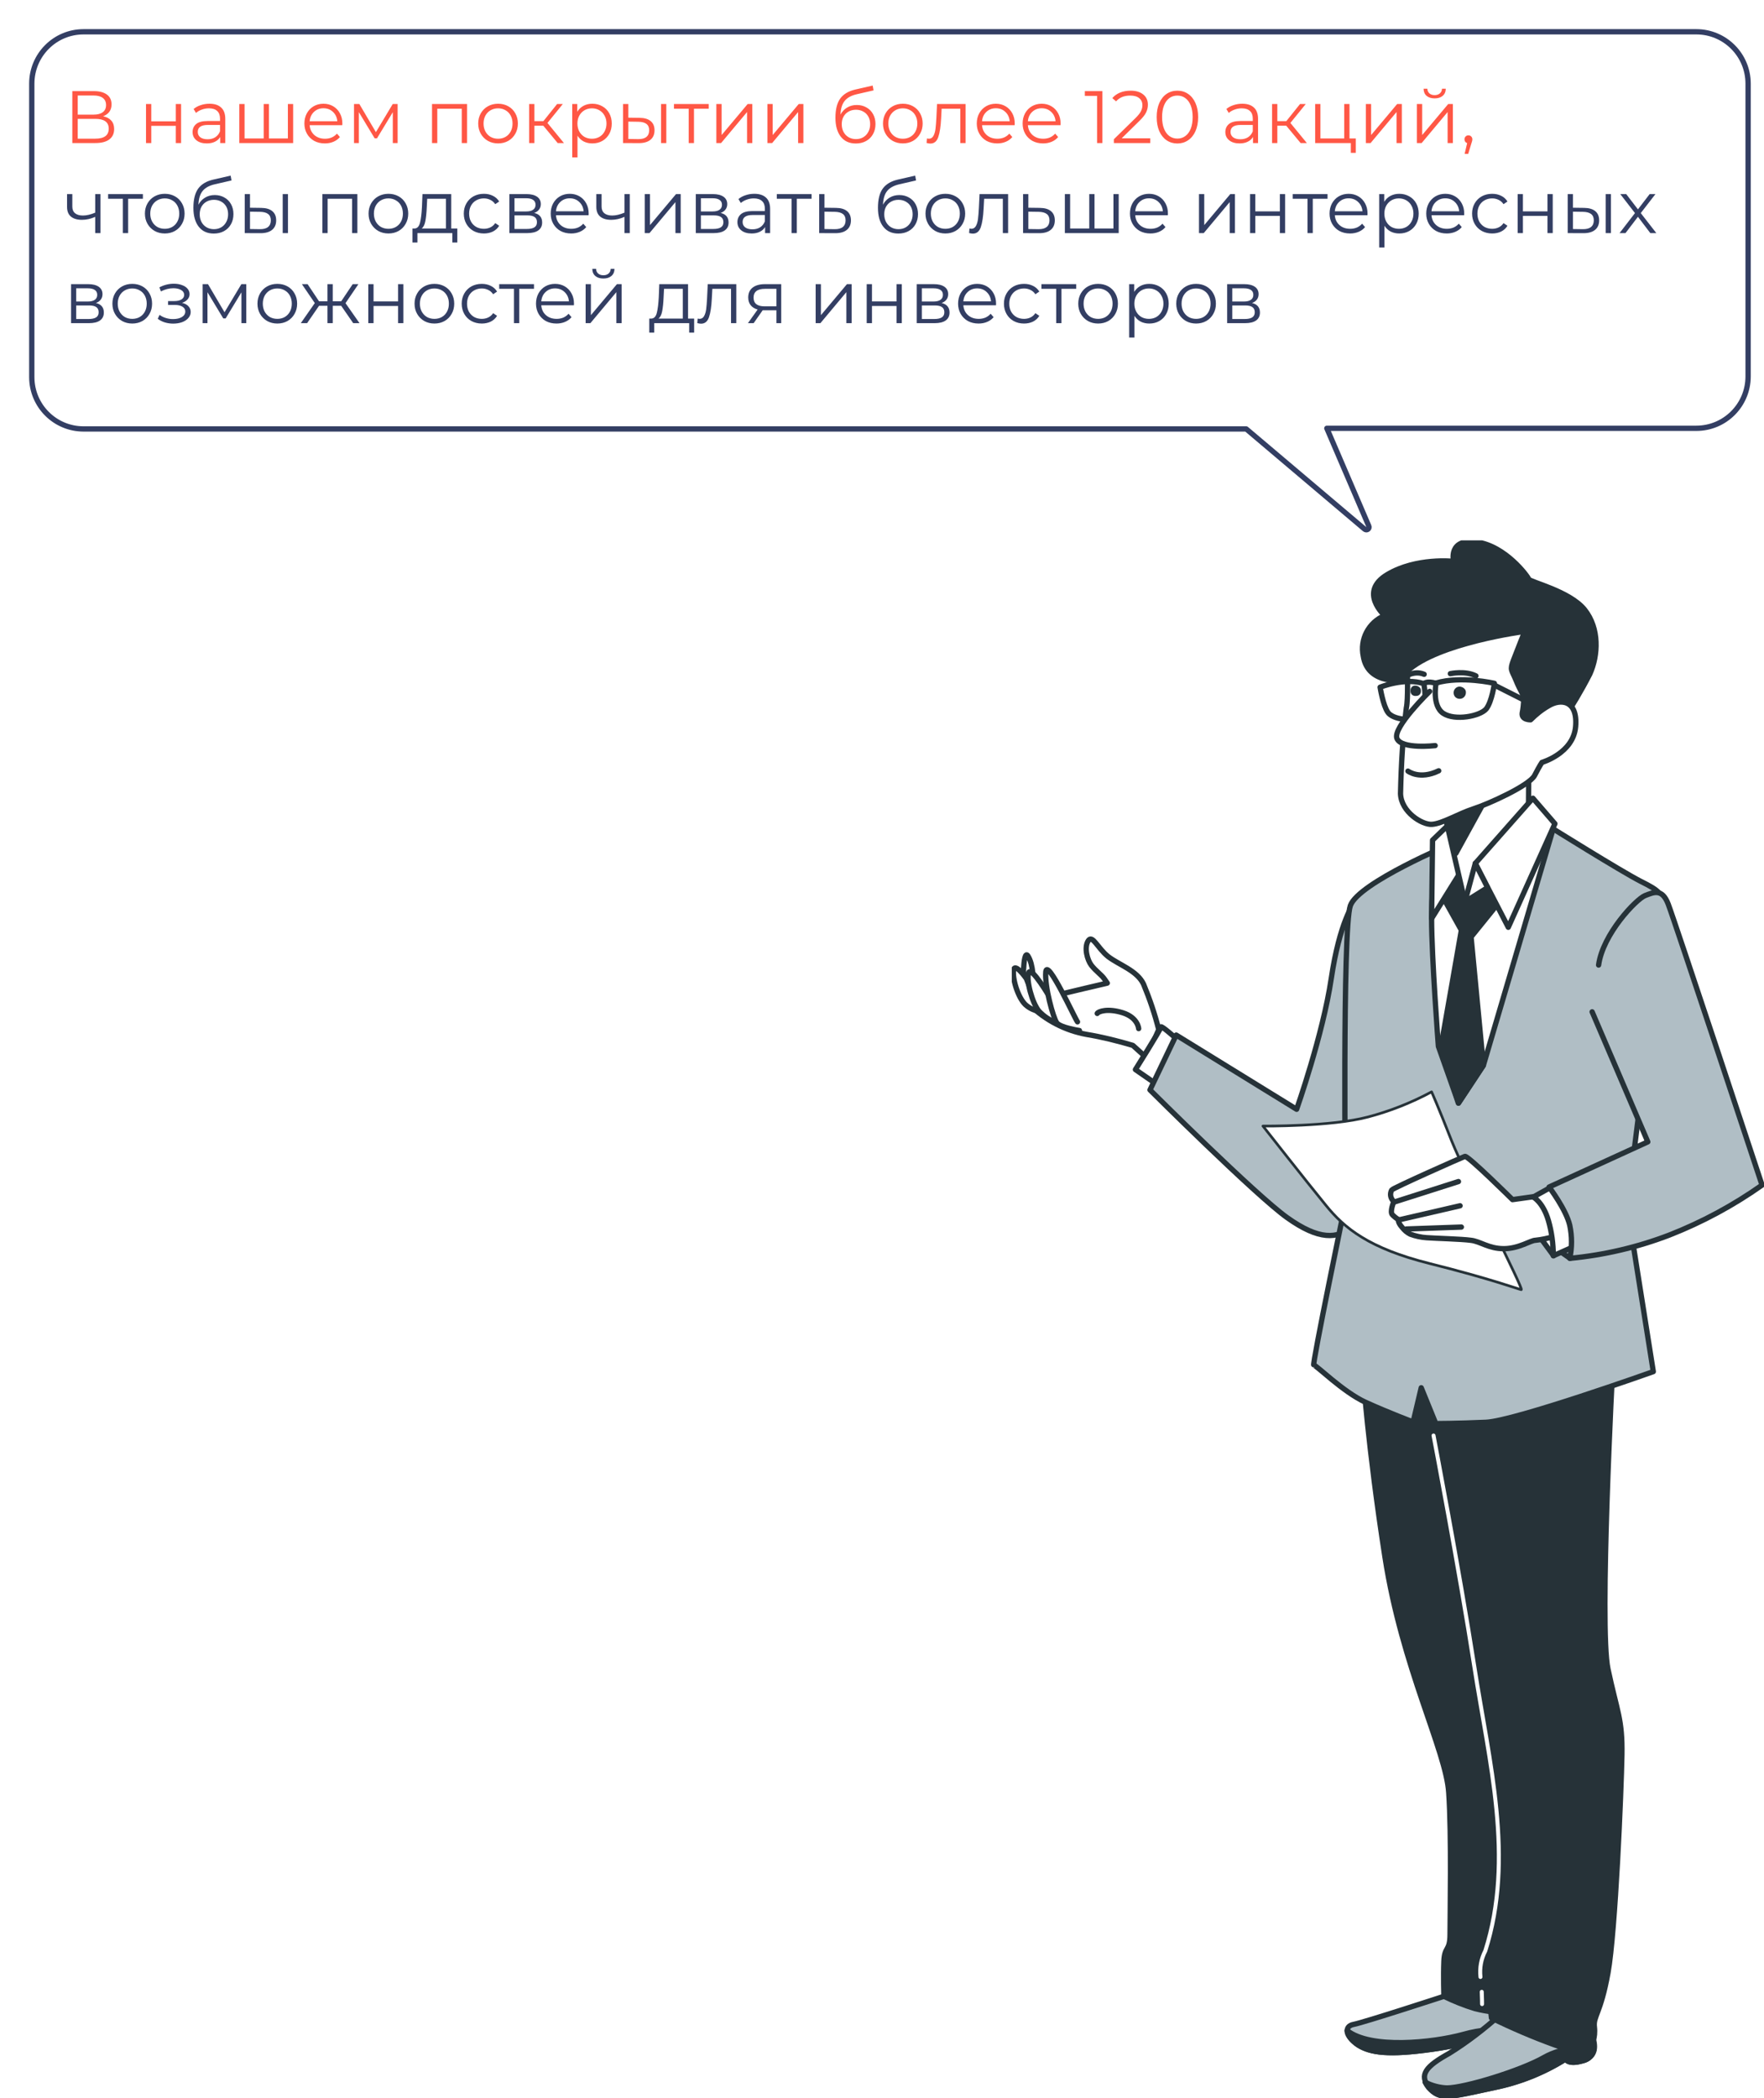 <svg width="333" height="396" viewBox="0 0 333 396" fill="none" xmlns="http://www.w3.org/2000/svg">
<g clip-path="url(#clip0_507_4762)">
<path d="M285.463 378.52C287.418 380.225 286.501 383.88 284.546 384.854C282.591 385.829 281.186 384.611 280.636 384.367C280.086 384.123 278.558 385.646 270.371 386.803C262.183 387.961 258.761 387.473 256.439 386.011C254.118 384.489 253.568 382.479 255.523 382.113C257.478 381.748 272.57 376.814 272.57 376.814C272.57 376.814 283.446 376.814 285.463 378.52Z" fill="#B0BEC5" stroke="#263238" stroke-linecap="round" stroke-linejoin="round"/>
<path d="M256.378 386.011C258.7 387.473 262.122 387.96 270.309 386.803C278.497 385.646 279.963 384.184 280.574 384.366C281.124 384.61 282.53 385.767 284.485 384.854C285.157 384.488 285.707 383.94 286.012 383.209C282.713 382.844 279.414 383.087 276.236 384.001C270.432 385.585 258.761 386.803 254.301 383.27C254.301 384.062 255.034 385.097 256.378 386.011Z" fill="#263238" stroke="#263238" stroke-linecap="round" stroke-linejoin="round"/>
<path d="M300.555 384.184C301.227 386.011 301.471 388.204 298.722 388.996C295.972 389.787 295.606 388.63 295.606 388.63C291.451 391.249 286.868 393.076 282.041 394.051C273.548 395.878 271.898 396.487 269.821 394.051C267.743 391.615 269.271 389.97 273.548 387.595C276.97 385.463 280.147 383.027 283.141 380.347C290.962 376.51 299.822 382.357 300.555 384.184Z" fill="#B0BEC5" stroke="#263238" stroke-linecap="round" stroke-linejoin="round"/>
<path d="M281.98 394.051C286.807 393.076 291.39 391.249 295.544 388.63C295.544 388.63 295.85 389.787 298.661 388.996C299.944 388.813 300.921 387.716 300.921 386.437C299.455 386.376 295.056 386.316 291.512 388.326C287.174 390.823 276.481 394.112 273.12 394.112C271.715 394.051 270.309 393.685 269.026 393.015C269.21 393.381 269.454 393.746 269.698 394.051C271.837 396.426 273.487 395.878 281.98 394.051Z" fill="#263238" stroke="#263238" stroke-linecap="round" stroke-linejoin="round"/>
<path d="M263.711 258.836C266.643 259.263 269.576 259.263 272.448 258.836C273.548 262.308 274.281 265.902 274.648 269.495C275.137 274.855 279.719 300.741 281.308 310.851C282.896 320.962 287.296 338.747 287.296 348.736C287.296 358.725 286.318 368.957 283.874 374.865C281.43 380.712 281.919 379.799 281.919 379.799C280.758 379.616 279.597 379.433 278.436 379.129C276.42 378.519 274.464 377.728 272.57 376.814C272.57 376.814 272.448 373.038 272.57 370.175C272.693 367.313 273.731 368.348 273.731 365.12C273.731 361.892 274.037 346.299 273.487 338.382C272.998 330.464 264.688 314.81 261.45 293.919C258.211 273.028 257.295 259.263 257.295 259.263C257.295 259.263 259.067 258.167 263.711 258.836Z" fill="#263238" stroke="#263238" stroke-linecap="round" stroke-linejoin="round"/>
<path d="M304.465 257.557C304.893 257.375 305.076 256.948 304.893 256.522C304.649 255.73 298.539 257.192 288.762 259.994C282.897 261.638 276.786 262.552 270.676 262.613C270.676 262.613 271.104 267.181 272.265 275.342C273.426 283.504 277.886 311.4 281.369 324.373C284.852 337.346 283.935 355.984 283.935 360.125C283.935 364.267 281.186 368.287 281.186 373.647C281.125 376.083 281.247 378.459 281.552 380.895C285.402 382.783 289.373 384.488 293.406 385.95C299.761 388.265 299.638 386.864 300.066 386.498C300.494 386.133 301.227 384.671 300.983 382.6C300.738 380.529 302.144 380.164 303.549 372.368C304.954 364.572 306.054 338.016 306.176 331.255C306.299 324.495 305.26 323.094 303.549 315.054C301.838 307.014 304.465 257.618 304.465 257.557C304.465 257.618 304.465 257.557 304.465 257.557Z" fill="#263238"/>
<path d="M304.465 257.557C304.893 257.375 305.076 256.948 304.893 256.522C304.649 255.73 298.539 257.192 288.762 259.994C282.897 261.638 276.786 262.552 270.676 262.613C270.676 262.613 271.104 267.181 272.265 275.342C273.426 283.504 277.886 311.4 281.369 324.373C284.852 337.346 283.935 355.984 283.935 360.125C283.935 364.267 281.186 368.287 281.186 373.647C281.125 376.083 281.247 378.459 281.552 380.895C285.402 382.783 289.373 384.488 293.406 385.95C299.761 388.265 299.638 386.864 300.066 386.498C300.494 386.133 301.227 384.671 300.983 382.6C300.738 380.529 302.144 380.164 303.549 372.368C304.954 364.572 306.054 338.016 306.176 331.255C306.299 324.495 305.26 323.094 303.549 315.054C301.838 307.014 304.465 257.618 304.465 257.557ZM304.465 257.557C304.465 257.618 304.465 257.557 304.465 257.557Z" stroke="#263238" stroke-linecap="round" stroke-linejoin="round"/>
<path d="M279.78 378.276C279.78 378.276 279.78 377.362 279.719 375.961" stroke="white" stroke-width="0.75" stroke-linecap="round" stroke-linejoin="round"/>
<path d="M279.475 373.16C279.292 371.454 279.597 369.749 280.391 368.226C285.952 350.746 281.125 332.656 278.314 314.567C275.503 296.477 270.615 270.957 270.615 270.957" stroke="white" stroke-width="0.75" stroke-linecap="round" stroke-linejoin="round"/>
<path d="M216.418 199.634L213.852 197.32C210.98 196.467 208.047 195.736 205.114 195.249C201.082 194.518 197.354 192.569 194.421 189.706C192.588 187.636 197.538 188.306 199.248 187.879C200.959 187.453 209.025 185.565 209.025 185.565L208.475 184.773C207.925 183.981 206.886 183.311 206.031 182.215C205.236 181.179 204.625 178.865 205.42 177.586C206.214 176.307 207.192 178.987 209.208 180.57C211.286 182.154 214.646 183.189 215.868 185.748C217.029 188.549 218.007 191.412 218.74 194.335L216.418 199.634Z" fill="white" stroke="#263238" stroke-linecap="round" stroke-linejoin="round"/>
<path d="M218.129 204.507L214.34 201.888C214.34 201.888 219.167 194.214 219.167 193.848C219.167 193.483 221.917 195.919 221.917 195.919L218.129 204.507Z" fill="white" stroke="#263238" stroke-linecap="round" stroke-linejoin="round"/>
<path d="M257.417 185.443C257.417 190.377 258.212 229.114 255.34 231.489C252.468 233.925 248.985 234.108 242.997 229.845C237.009 225.581 217.09 205.725 217.09 205.725L222.04 195.371L244.769 209.38C244.769 209.38 249.719 195.371 251.307 184.712C252.896 174.053 255.462 170.582 255.829 170.033C255.829 169.973 257.417 180.51 257.417 185.443Z" fill="#B0BEC5" stroke="#263238" stroke-linecap="round" stroke-linejoin="round"/>
<path d="M195.093 186.966C195.093 185.138 195.093 182.093 194.055 180.448C193.016 178.804 193.138 187.087 193.138 187.087C193.138 187.087 195.093 188.793 195.093 186.966Z" fill="white" stroke="#263238" stroke-linecap="round" stroke-linejoin="round"/>
<path d="M196.132 190.864C195.277 190.742 194.483 190.377 193.81 189.829C192.405 188.793 191.183 185.261 191.305 183.311C191.428 181.362 193.749 184.712 193.749 184.712L196.132 190.864Z" fill="white" stroke="#263238" stroke-linecap="round" stroke-linejoin="round"/>
<path d="M199.493 193.057C198.21 192.63 197.049 191.839 196.132 190.864C194.849 189.341 193.688 185.017 194.177 183.616C194.666 182.215 198.21 188.306 198.21 188.306L199.493 193.057Z" fill="white" stroke="#263238" stroke-linecap="round" stroke-linejoin="round"/>
<path d="M203.77 194.518C203.77 194.518 200.165 193.97 199.493 193.056C198.821 192.143 197.171 186.174 197.416 183.433C197.66 180.692 203.037 192.508 203.404 192.874" fill="white"/>
<path d="M203.77 194.518C203.77 194.518 200.165 193.97 199.493 193.056C198.821 192.143 197.171 186.174 197.416 183.433C197.66 180.692 203.037 192.508 203.404 192.874" stroke="#263238" stroke-linecap="round" stroke-linejoin="round"/>
<path d="M207.13 191.29C207.314 190.925 209.086 190.255 211.957 191.168C214.829 192.082 214.951 194.153 214.951 194.153" stroke="#263238" stroke-linecap="round" stroke-linejoin="round"/>
<path d="M284.974 156.512C281.308 157.243 277.642 158.157 274.037 159.253C274.037 159.253 256.439 166.623 254.912 170.947C253.384 175.272 253.995 226.982 253.995 226.982C253.995 226.982 247.641 257.74 248.007 257.679C248.374 257.558 253.507 262.735 257.784 264.684C262.061 266.633 266.766 268.399 266.766 268.399L268.293 261.943L271.043 268.704C271.043 268.704 275.075 268.704 280.513 268.46C285.952 268.216 312.103 258.898 312.103 258.898L307.154 227.652C307.154 227.652 314.058 173.81 313.936 171.252C313.814 168.694 313.447 168.206 309.659 166.318C305.871 164.369 292.612 156.086 292.612 156.086C291.512 155.599 288.762 155.964 284.974 156.512Z" fill="#B0BEC5" stroke="#263238" stroke-linecap="round" stroke-linejoin="round"/>
<path d="M274.037 159.253C274.037 159.253 272.876 159.74 271.043 160.593C270.554 164.856 270.31 169.12 270.249 173.383C270.249 180.753 271.532 197.503 271.532 197.503L275.32 208.222L280.025 201.096L293.162 156.573L292.551 156.208C291.512 155.598 288.762 155.964 284.974 156.573C281.308 157.243 277.642 158.157 274.037 159.253Z" fill="white" stroke="#263238" stroke-linecap="round" stroke-linejoin="round"/>
<path d="M276.237 160.654L271.959 168.572L275.87 175.576C275.87 175.576 271.959 198.051 271.959 197.746C271.959 197.381 275.32 208.222 275.32 208.222L280.025 201.096L277.703 176.855L283.813 169.303L276.237 160.654Z" fill="#263238" stroke="#263238" stroke-linecap="round" stroke-linejoin="round"/>
<path d="M274.465 154.685L270.432 158.583L270.249 173.383L275.748 164.552L274.465 154.685Z" fill="white" stroke="#263238" stroke-linecap="round" stroke-linejoin="round"/>
<path d="M283.386 143.417C280.819 147.071 271.837 149.934 271.837 149.934L276.542 170.216C276.542 170.216 288.518 157.121 288.518 156.329C288.518 155.538 288.64 137.387 288.64 137.387C288.09 136.534 285.891 139.763 283.386 143.417Z" fill="white" stroke="#263238" stroke-linecap="round" stroke-linejoin="round"/>
<path d="M293.528 155.477L284.729 175.028L278.497 162.968L289.373 150.665L293.528 155.477Z" fill="white" stroke="#263238" stroke-linecap="round" stroke-linejoin="round"/>
<path d="M280.819 167.536L276.542 170.216L278.497 162.968L280.819 167.536Z" fill="white" stroke="#263238" stroke-linecap="round" stroke-linejoin="round"/>
<path d="M258.211 210.842C251.307 212.669 238.415 212.547 238.415 212.547C238.415 212.547 246.724 223.145 250.268 227.469C253.812 231.855 258.456 235.631 269.882 238.494C281.308 241.356 286.563 243.305 287.174 243.427C287.785 243.549 276.725 222.049 274.037 215.349C271.409 208.649 270.248 206.091 270.248 206.091C266.399 208.162 262.366 209.745 258.211 210.842Z" fill="white" stroke="#263238" stroke-width="0.5" stroke-linecap="round" stroke-linejoin="round"/>
<path d="M294.2 231.55L290.106 232.707L292.978 236.605L293.284 237.031L294.2 231.55Z" fill="white" stroke="#263238" stroke-linecap="round" stroke-linejoin="round"/>
<path d="M296.828 235.326L294.567 236.24L296.4 237.519L296.828 235.326Z" fill="#B0BEC5" stroke="#263238" stroke-linecap="round" stroke-linejoin="round"/>
<path d="M293.223 233.438C292.123 233.742 291.023 233.986 289.862 234.108C288.946 234.108 286.746 235.692 283.874 235.692C281.002 235.692 279.414 234.291 277.642 234.108C275.87 233.864 270.921 233.742 269.332 233.621C268.293 233.56 267.193 233.316 266.216 232.951C265.605 232.646 265.116 232.22 264.688 231.672C263.772 230.636 264.016 230.21 264.016 230.21C263.588 229.966 263.222 229.662 262.855 229.296C262.305 228.748 263.1 226.86 263.1 226.86L262.733 226.312C262.428 225.764 262.428 225.155 262.733 224.606C262.977 224.241 275.992 218.455 276.542 218.272C277.092 218.089 285.524 226.434 285.524 226.434L289.434 225.885C294.628 227.408 293.223 233.438 293.223 233.438Z" fill="white" stroke="#263238" stroke-linecap="round" stroke-linejoin="round"/>
<path d="M263.1 226.921L275.32 223.023" stroke="#263238" stroke-linecap="round" stroke-linejoin="round"/>
<path d="M264.016 230.271L275.625 227.591" stroke="#263238" stroke-linecap="round" stroke-linejoin="round"/>
<path d="M265.482 231.976L275.87 231.611" stroke="#263238" stroke-linecap="round" stroke-linejoin="round"/>
<path d="M297.867 234.961L293.223 237.031C293.223 234.778 292.917 232.524 292.306 230.393C291.268 226.86 289.435 225.946 289.435 225.946L293.162 223.875C299.7 226.677 297.867 234.961 297.867 234.961Z" fill="white" stroke="#263238" stroke-linecap="round" stroke-linejoin="round"/>
<path d="M301.777 182.154C302.572 176.307 308.804 169.79 310.515 169.059C312.226 168.389 313.753 167.658 314.914 170.643C316.075 173.627 332.634 223.693 332.634 223.693C327.196 227.53 321.33 230.697 315.097 233.134C309.048 235.448 302.755 236.91 296.339 237.519C296.767 235.448 296.767 233.377 296.339 231.306C295.667 228.322 292.429 224.058 292.429 224.058L311.065 215.531L300.555 190.986" fill="#B0BEC5"/>
<path d="M301.777 182.154C302.572 176.307 308.804 169.79 310.515 169.059C312.226 168.389 313.753 167.658 314.914 170.643C316.075 173.627 332.634 223.693 332.634 223.693C327.196 227.53 321.33 230.697 315.097 233.134C309.048 235.448 302.755 236.91 296.339 237.519C296.767 235.448 296.767 233.377 296.339 231.306C295.667 228.322 292.429 224.058 292.429 224.058L311.065 215.531L300.555 190.986" stroke="#263238" stroke-linecap="round" stroke-linejoin="round"/>
<path d="M273.059 153.954C273.181 154.441 273.915 157.852 274.831 161.08L283.202 145.853L271.226 150.908C271.959 151.883 272.57 152.857 273.059 153.954Z" fill="#263238" stroke="#263238" stroke-linecap="round" stroke-linejoin="round"/>
<path d="M265.971 128.373C265.421 128.373 258.272 129.591 257.356 123.866C256.684 120.699 258.333 117.471 261.389 116.192C261.389 116.192 256.378 111.745 261.877 108.456C267.377 105.167 274.403 105.959 274.403 105.959C274.403 105.959 273.303 101.574 278.741 102.305C284.179 103.036 288.395 108.761 288.579 109.309C288.762 109.857 296.339 111.563 299.149 115.095C301.96 118.628 301.716 123.683 300.127 127.216C298.538 130.322 296.766 133.307 294.811 136.23C293.528 137.448 291.695 137.875 290.045 137.327C287.112 136.413 285.218 135.804 285.096 133.429C284.974 131.053 283.63 124.962 282.835 124.231C282.041 123.562 280.33 123.379 276.847 124.414C273.364 125.632 265.971 128.373 265.971 128.373Z" fill="#263238" stroke="#263238" stroke-linecap="round" stroke-linejoin="round"/>
<path d="M265.666 126.667C265.666 126.667 265.849 132.027 265.483 133.611C264.811 138.971 264.505 144.391 264.383 149.812C264.505 153.284 268.477 155.72 270.31 155.598C272.265 155.477 275.32 153.588 278.131 152.675C281.002 151.761 288.64 148.29 289.679 146.401C290.718 144.391 291.084 143.904 291.084 143.904C291.084 143.904 297.011 142.199 297.439 137.143C297.866 132.088 294.567 131.845 292.306 133.245C291.023 133.976 289.923 134.89 288.946 135.864C288.946 135.864 287.174 135.925 287.357 134.585C287.54 133.733 287.601 132.88 287.663 132.027C287.663 131.053 287.051 130.565 286.196 128.434C285.341 126.363 284.974 126.546 285.707 124.597C286.44 122.648 287.846 119.176 287.846 119.176C287.846 119.176 271.471 121.308 265.666 126.667Z" fill="white" stroke="#263238" stroke-linecap="round" stroke-linejoin="round"/>
<path d="M273.792 127.155C273.792 127.155 276.603 126.545 278.62 127.581" stroke="#263238" stroke-linecap="round" stroke-linejoin="round"/>
<path d="M268.843 127.277C267.865 126.85 266.766 126.972 265.849 127.398" stroke="#263238" stroke-linecap="round" stroke-linejoin="round"/>
<path d="M265.788 145.549C265.788 145.549 267.988 147.254 271.593 145.488" stroke="#263238" stroke-linecap="round" stroke-linejoin="round"/>
<path d="M276.725 130.749C276.725 131.358 276.236 131.906 275.564 131.906C274.892 131.906 274.403 131.419 274.403 130.749C274.403 130.139 274.892 129.591 275.564 129.591C276.236 129.652 276.786 130.139 276.725 130.749Z" fill="#263238"/>
<path d="M268.232 130.383C268.293 130.931 267.865 131.418 267.254 131.358C266.705 131.418 266.216 130.992 266.277 130.383C266.216 129.835 266.643 129.348 267.254 129.408C267.804 129.469 268.293 129.896 268.232 130.383Z" fill="#263238"/>
<path d="M271.104 128.921C271.104 128.921 270.249 133.185 272.448 134.646C274.648 136.108 279.414 135.195 280.575 133.794C281.675 132.332 282.102 128.982 282.102 128.982C282.102 128.982 275.87 127.52 271.104 128.921Z" stroke="#263238" stroke-linecap="round" stroke-linejoin="round"/>
<path d="M268.782 129.043C268.782 129.043 269.637 133.245 268.11 134.829C266.582 136.413 262.855 135.743 262 134.463C261.083 133.184 260.533 129.713 260.533 129.713C260.533 129.713 265.177 127.825 268.782 129.043Z" stroke="#263238" stroke-linecap="round" stroke-linejoin="round"/>
<path d="M268.782 129.043C268.782 129.043 269.332 128.433 271.104 128.982" stroke="#263238" stroke-linecap="round" stroke-linejoin="round"/>
<path d="M282.163 129.347L290.962 133.793" stroke="#263238" stroke-linecap="round" stroke-linejoin="round"/>
<path d="M269.882 130.505C269.882 130.505 262.855 137.327 263.711 139.397C264.566 141.468 270.921 140.737 270.921 140.737" fill="white"/>
<path d="M269.882 130.505C269.882 130.505 262.855 137.327 263.711 139.397C264.566 141.468 270.921 140.737 270.921 140.737" stroke="#263238" stroke-linecap="round" stroke-linejoin="round"/>
</g>
<g filter="url(#filter0_d_507_4762)">
<path d="M252.937 94.5L230.441 75.464L10.771 75.464C5.648 75.464 1.5 71.306 1.5 66.171L1.5 10.794C1.5 5.658 5.648 1.5 10.771 1.5L315.229 1.5C320.352 1.5 324.5 5.658 324.5 10.794L324.5 66.048C324.5 71.184 320.352 75.342 315.229 75.342L244.714 75.342L252.937 94.5Z" fill="white"/>
<path d="M252.614 94.882C252.791 95.031 253.048 95.04 253.234 94.902C253.421 94.764 253.488 94.516 253.396 94.303L245.473 75.842L315.229 75.842C320.63 75.842 325 71.459 325 66.048L325 10.794C325 5.383 320.63 1 315.229 1L10.771 1C5.37 1 1 5.383 1 10.794L1 66.171C1 71.582 5.37 75.964 10.771 75.964L230.258 75.964L252.614 94.882Z" stroke="#333E63" stroke-linecap="round" stroke-linejoin="round"/>
</g>
<path d="M19.462 21.946C20.143 22.086 20.661 22.361 21.016 22.772C21.371 23.173 21.548 23.701 21.548 24.354C21.548 25.203 21.245 25.857 20.638 26.314C20.041 26.771 19.159 27 17.992 27H13.652V17.2H17.726C18.771 17.2 19.588 17.415 20.176 17.844C20.764 18.273 21.058 18.894 21.058 19.706C21.058 20.257 20.918 20.723 20.638 21.106C20.358 21.479 19.966 21.759 19.462 21.946ZM14.674 21.638H17.67C18.426 21.638 19.005 21.484 19.406 21.176C19.817 20.868 20.022 20.42 20.022 19.832C20.022 19.244 19.817 18.796 19.406 18.488C19.005 18.18 18.426 18.026 17.67 18.026H14.674V21.638ZM17.992 26.174C19.681 26.174 20.526 25.544 20.526 24.284C20.526 23.052 19.681 22.436 17.992 22.436H14.674V26.174H17.992ZM27.564 19.636H28.558V22.898H33.192V19.636H34.186V27H33.192V23.752H28.558V27H27.564V19.636ZM39.546 19.58C40.507 19.58 41.244 19.823 41.758 20.308C42.271 20.784 42.528 21.493 42.528 22.436V27H41.576V25.852C41.352 26.235 41.02 26.533 40.582 26.748C40.152 26.963 39.639 27.07 39.042 27.07C38.22 27.07 37.567 26.874 37.082 26.482C36.596 26.09 36.354 25.572 36.354 24.928C36.354 24.303 36.578 23.799 37.026 23.416C37.483 23.033 38.206 22.842 39.196 22.842H41.534V22.394C41.534 21.759 41.356 21.279 41.002 20.952C40.647 20.616 40.129 20.448 39.448 20.448C38.981 20.448 38.533 20.527 38.104 20.686C37.674 20.835 37.306 21.045 36.998 21.316L36.55 20.574C36.923 20.257 37.371 20.014 37.894 19.846C38.416 19.669 38.967 19.58 39.546 19.58ZM39.196 26.286C39.756 26.286 40.236 26.16 40.638 25.908C41.039 25.647 41.338 25.273 41.534 24.788V23.584H39.224C37.964 23.584 37.334 24.023 37.334 24.9C37.334 25.329 37.497 25.67 37.824 25.922C38.15 26.165 38.608 26.286 39.196 26.286ZM55.338 19.636V27H45.174V19.636H46.168V26.132H49.78V19.636H50.774V26.132H54.344V19.636H55.338ZM64.616 23.626H58.456C58.512 24.391 58.806 25.012 59.338 25.488C59.87 25.955 60.542 26.188 61.354 26.188C61.811 26.188 62.231 26.109 62.614 25.95C62.996 25.782 63.328 25.539 63.608 25.222L64.168 25.866C63.841 26.258 63.43 26.557 62.936 26.762C62.45 26.967 61.914 27.07 61.326 27.07C60.57 27.07 59.898 26.911 59.31 26.594C58.731 26.267 58.278 25.819 57.952 25.25C57.625 24.681 57.462 24.037 57.462 23.318C57.462 22.599 57.616 21.955 57.924 21.386C58.241 20.817 58.67 20.373 59.212 20.056C59.762 19.739 60.378 19.58 61.06 19.58C61.741 19.58 62.352 19.739 62.894 20.056C63.435 20.373 63.86 20.817 64.168 21.386C64.476 21.946 64.63 22.59 64.63 23.318L64.616 23.626ZM61.06 20.434C60.35 20.434 59.753 20.663 59.268 21.12C58.792 21.568 58.521 22.156 58.456 22.884H63.678C63.612 22.156 63.337 21.568 62.852 21.12C62.376 20.663 61.778 20.434 61.06 20.434ZM75.062 19.636V27H74.152V21.176L71.17 26.104H70.722L67.74 21.162V27H66.83V19.636H67.838L70.96 24.942L74.138 19.636H75.062ZM88.163 19.636V27H87.169V20.518H82.549V27H81.555V19.636H88.163ZM94.026 27.07C93.317 27.07 92.678 26.911 92.108 26.594C91.539 26.267 91.091 25.819 90.764 25.25C90.438 24.681 90.274 24.037 90.274 23.318C90.274 22.599 90.438 21.955 90.764 21.386C91.091 20.817 91.539 20.373 92.108 20.056C92.678 19.739 93.317 19.58 94.026 19.58C94.736 19.58 95.375 19.739 95.944 20.056C96.514 20.373 96.957 20.817 97.274 21.386C97.601 21.955 97.764 22.599 97.764 23.318C97.764 24.037 97.601 24.681 97.274 25.25C96.957 25.819 96.514 26.267 95.944 26.594C95.375 26.911 94.736 27.07 94.026 27.07ZM94.026 26.188C94.549 26.188 95.016 26.071 95.426 25.838C95.846 25.595 96.173 25.255 96.406 24.816C96.64 24.377 96.756 23.878 96.756 23.318C96.756 22.758 96.64 22.259 96.406 21.82C96.173 21.381 95.846 21.045 95.426 20.812C95.016 20.569 94.549 20.448 94.026 20.448C93.504 20.448 93.032 20.569 92.612 20.812C92.202 21.045 91.875 21.381 91.632 21.82C91.399 22.259 91.282 22.758 91.282 23.318C91.282 23.878 91.399 24.377 91.632 24.816C91.875 25.255 92.202 25.595 92.612 25.838C93.032 26.071 93.504 26.188 94.026 26.188ZM102.563 23.724H100.883V27H99.889V19.636H100.883V22.87H102.577L105.167 19.636H106.245L103.347 23.206L106.455 27H105.279L102.563 23.724ZM111.817 19.58C112.508 19.58 113.133 19.739 113.693 20.056C114.253 20.364 114.692 20.803 115.009 21.372C115.327 21.941 115.485 22.59 115.485 23.318C115.485 24.055 115.327 24.709 115.009 25.278C114.692 25.847 114.253 26.291 113.693 26.608C113.143 26.916 112.517 27.07 111.817 27.07C111.22 27.07 110.679 26.949 110.193 26.706C109.717 26.454 109.325 26.09 109.017 25.614V29.716H108.023V19.636H108.975V21.092C109.274 20.607 109.666 20.233 110.151 19.972C110.646 19.711 111.201 19.58 111.817 19.58ZM111.747 26.188C112.261 26.188 112.727 26.071 113.147 25.838C113.567 25.595 113.894 25.255 114.127 24.816C114.37 24.377 114.491 23.878 114.491 23.318C114.491 22.758 114.37 22.263 114.127 21.834C113.894 21.395 113.567 21.055 113.147 20.812C112.727 20.569 112.261 20.448 111.747 20.448C111.225 20.448 110.753 20.569 110.333 20.812C109.923 21.055 109.596 21.395 109.353 21.834C109.12 22.263 109.003 22.758 109.003 23.318C109.003 23.878 109.12 24.377 109.353 24.816C109.596 25.255 109.923 25.595 110.333 25.838C110.753 26.071 111.225 26.188 111.747 26.188ZM120.715 22.24C121.639 22.249 122.344 22.455 122.829 22.856C123.314 23.257 123.557 23.836 123.557 24.592C123.557 25.376 123.296 25.978 122.773 26.398C122.25 26.818 121.504 27.023 120.533 27.014L117.621 27V19.636H118.615V22.212L120.715 22.24ZM124.789 19.636H125.783V27H124.789V19.636ZM120.477 26.258C121.158 26.267 121.672 26.132 122.017 25.852C122.372 25.563 122.549 25.143 122.549 24.592C122.549 24.051 122.376 23.649 122.031 23.388C121.686 23.127 121.168 22.991 120.477 22.982L118.615 22.954V26.23L120.477 26.258ZM133.793 20.518H131.007V27H130.013V20.518H127.227V19.636H133.793V20.518ZM135.23 19.636H136.224V25.488L141.138 19.636H142.02V27H141.026V21.148L136.126 27H135.23V19.636ZM144.869 19.636H145.863V25.488L150.777 19.636H151.659V27H150.665V21.148L145.765 27H144.869V19.636ZM161.742 19.818C162.423 19.818 163.03 19.972 163.562 20.28C164.103 20.579 164.523 21.003 164.822 21.554C165.12 22.095 165.27 22.716 165.27 23.416C165.27 24.135 165.111 24.774 164.794 25.334C164.486 25.885 164.052 26.314 163.492 26.622C162.932 26.93 162.288 27.084 161.56 27.084C160.337 27.084 159.39 26.655 158.718 25.796C158.046 24.937 157.71 23.752 157.71 22.24C157.71 20.663 158.008 19.454 158.606 18.614C159.212 17.774 160.155 17.205 161.434 16.906L164.738 16.15L164.906 17.06L161.798 17.774C160.743 18.007 159.968 18.423 159.474 19.02C158.979 19.608 158.708 20.481 158.662 21.638C158.96 21.069 159.376 20.625 159.908 20.308C160.44 19.981 161.051 19.818 161.742 19.818ZM161.588 26.258C162.101 26.258 162.558 26.141 162.96 25.908C163.37 25.665 163.688 25.329 163.912 24.9C164.145 24.471 164.262 23.985 164.262 23.444C164.262 22.903 164.15 22.427 163.926 22.016C163.702 21.605 163.384 21.288 162.974 21.064C162.572 20.831 162.11 20.714 161.588 20.714C161.065 20.714 160.598 20.831 160.188 21.064C159.786 21.288 159.469 21.605 159.236 22.016C159.012 22.427 158.9 22.903 158.9 23.444C158.9 23.985 159.012 24.471 159.236 24.9C159.469 25.329 159.791 25.665 160.202 25.908C160.612 26.141 161.074 26.258 161.588 26.258ZM170.438 27.07C169.729 27.07 169.09 26.911 168.52 26.594C167.951 26.267 167.503 25.819 167.176 25.25C166.85 24.681 166.686 24.037 166.686 23.318C166.686 22.599 166.85 21.955 167.176 21.386C167.503 20.817 167.951 20.373 168.52 20.056C169.09 19.739 169.729 19.58 170.438 19.58C171.148 19.58 171.787 19.739 172.356 20.056C172.926 20.373 173.369 20.817 173.686 21.386C174.013 21.955 174.176 22.599 174.176 23.318C174.176 24.037 174.013 24.681 173.686 25.25C173.369 25.819 172.926 26.267 172.356 26.594C171.787 26.911 171.148 27.07 170.438 27.07ZM170.438 26.188C170.961 26.188 171.428 26.071 171.838 25.838C172.258 25.595 172.585 25.255 172.818 24.816C173.052 24.377 173.168 23.878 173.168 23.318C173.168 22.758 173.052 22.259 172.818 21.82C172.585 21.381 172.258 21.045 171.838 20.812C171.428 20.569 170.961 20.448 170.438 20.448C169.916 20.448 169.444 20.569 169.024 20.812C168.614 21.045 168.287 21.381 168.044 21.82C167.811 22.259 167.694 22.758 167.694 23.318C167.694 23.878 167.811 24.377 168.044 24.816C168.287 25.255 168.614 25.595 169.024 25.838C169.444 26.071 169.916 26.188 170.438 26.188ZM182.28 19.636V27H181.286V20.518H177.758L177.66 22.338C177.585 23.869 177.408 25.045 177.128 25.866C176.848 26.687 176.348 27.098 175.63 27.098C175.434 27.098 175.196 27.061 174.916 26.986L174.986 26.132C175.154 26.169 175.27 26.188 175.336 26.188C175.718 26.188 176.008 26.011 176.204 25.656C176.4 25.301 176.53 24.863 176.596 24.34C176.661 23.817 176.717 23.127 176.764 22.268L176.89 19.636H182.28ZM191.545 23.626H185.385C185.441 24.391 185.735 25.012 186.267 25.488C186.799 25.955 187.471 26.188 188.283 26.188C188.741 26.188 189.161 26.109 189.543 25.95C189.926 25.782 190.257 25.539 190.537 25.222L191.097 25.866C190.771 26.258 190.36 26.557 189.865 26.762C189.38 26.967 188.843 27.07 188.255 27.07C187.499 27.07 186.827 26.911 186.239 26.594C185.661 26.267 185.208 25.819 184.881 25.25C184.555 24.681 184.391 24.037 184.391 23.318C184.391 22.599 184.545 21.955 184.853 21.386C185.171 20.817 185.6 20.373 186.141 20.056C186.692 19.739 187.308 19.58 187.989 19.58C188.671 19.58 189.282 19.739 189.823 20.056C190.365 20.373 190.789 20.817 191.097 21.386C191.405 21.946 191.559 22.59 191.559 23.318L191.545 23.626ZM187.989 20.434C187.28 20.434 186.683 20.663 186.197 21.12C185.721 21.568 185.451 22.156 185.385 22.884H190.607C190.542 22.156 190.267 21.568 189.781 21.12C189.305 20.663 188.708 20.434 187.989 20.434ZM200.2 23.626H194.04C194.096 24.391 194.39 25.012 194.922 25.488C195.454 25.955 196.126 26.188 196.938 26.188C197.395 26.188 197.815 26.109 198.198 25.95C198.58 25.782 198.912 25.539 199.192 25.222L199.752 25.866C199.425 26.258 199.014 26.557 198.52 26.762C198.034 26.967 197.498 27.07 196.91 27.07C196.154 27.07 195.482 26.911 194.894 26.594C194.315 26.267 193.862 25.819 193.536 25.25C193.209 24.681 193.046 24.037 193.046 23.318C193.046 22.599 193.2 21.955 193.508 21.386C193.825 20.817 194.254 20.373 194.796 20.056C195.346 19.739 195.962 19.58 196.644 19.58C197.325 19.58 197.936 19.739 198.478 20.056C199.019 20.373 199.444 20.817 199.752 21.386C200.06 21.946 200.214 22.59 200.214 23.318L200.2 23.626ZM196.644 20.434C195.934 20.434 195.337 20.663 194.852 21.12C194.376 21.568 194.105 22.156 194.04 22.884H199.262C199.196 22.156 198.921 21.568 198.436 21.12C197.96 20.663 197.362 20.434 196.644 20.434ZM208.108 17.2V27H207.1V18.096H204.79V17.2H208.108ZM217.143 26.104V27H210.269V26.286L214.343 22.296C214.856 21.792 215.201 21.358 215.379 20.994C215.565 20.621 215.659 20.247 215.659 19.874C215.659 19.295 215.458 18.847 215.057 18.53C214.665 18.203 214.1 18.04 213.363 18.04C212.215 18.04 211.323 18.404 210.689 19.132L209.975 18.516C210.357 18.068 210.843 17.723 211.431 17.48C212.028 17.237 212.7 17.116 213.447 17.116C214.445 17.116 215.234 17.354 215.813 17.83C216.401 18.297 216.695 18.941 216.695 19.762C216.695 20.266 216.583 20.751 216.359 21.218C216.135 21.685 215.71 22.221 215.085 22.828L211.753 26.104H217.143ZM222.259 27.084C221.503 27.084 220.826 26.883 220.229 26.482C219.641 26.081 219.179 25.507 218.843 24.76C218.516 24.004 218.353 23.117 218.353 22.1C218.353 21.083 218.516 20.201 218.843 19.454C219.179 18.698 219.641 18.119 220.229 17.718C220.826 17.317 221.503 17.116 222.259 17.116C223.015 17.116 223.687 17.317 224.275 17.718C224.872 18.119 225.339 18.698 225.675 19.454C226.011 20.201 226.179 21.083 226.179 22.1C226.179 23.117 226.011 24.004 225.675 24.76C225.339 25.507 224.872 26.081 224.275 26.482C223.687 26.883 223.015 27.084 222.259 27.084ZM222.259 26.16C222.828 26.16 223.328 26.001 223.757 25.684C224.196 25.367 224.536 24.905 224.779 24.298C225.022 23.691 225.143 22.959 225.143 22.1C225.143 21.241 225.022 20.509 224.779 19.902C224.536 19.295 224.196 18.833 223.757 18.516C223.328 18.199 222.828 18.04 222.259 18.04C221.69 18.04 221.186 18.199 220.747 18.516C220.318 18.833 219.982 19.295 219.739 19.902C219.496 20.509 219.375 21.241 219.375 22.1C219.375 22.959 219.496 23.691 219.739 24.298C219.982 24.905 220.318 25.367 220.747 25.684C221.186 26.001 221.69 26.16 222.259 26.16ZM234.507 19.58C235.468 19.58 236.205 19.823 236.719 20.308C237.232 20.784 237.489 21.493 237.489 22.436V27H236.537V25.852C236.313 26.235 235.981 26.533 235.543 26.748C235.113 26.963 234.6 27.07 234.003 27.07C233.181 27.07 232.528 26.874 232.043 26.482C231.557 26.09 231.315 25.572 231.315 24.928C231.315 24.303 231.539 23.799 231.987 23.416C232.444 23.033 233.167 22.842 234.157 22.842H236.495V22.394C236.495 21.759 236.317 21.279 235.963 20.952C235.608 20.616 235.09 20.448 234.409 20.448C233.942 20.448 233.494 20.527 233.065 20.686C232.635 20.835 232.267 21.045 231.959 21.316L231.511 20.574C231.884 20.257 232.332 20.014 232.855 19.846C233.377 19.669 233.928 19.58 234.507 19.58ZM234.157 26.286C234.717 26.286 235.197 26.16 235.599 25.908C236 25.647 236.299 25.273 236.495 24.788V23.584H234.185C232.925 23.584 232.295 24.023 232.295 24.9C232.295 25.329 232.458 25.67 232.785 25.922C233.111 26.165 233.569 26.286 234.157 26.286ZM242.809 23.724H241.129V27H240.135V19.636H241.129V22.87H242.823L245.413 19.636H246.491L243.593 23.206L246.701 27H245.525L242.809 23.724ZM255.941 26.132V28.848H255.003V27H248.269V19.636H249.263V26.132H253.757V19.636H254.751V26.132H255.941ZM257.84 19.636H258.834V25.488L263.748 19.636H264.63V27H263.636V21.148L258.736 27H257.84V19.636ZM267.478 19.636H268.472V25.488L273.386 19.636H274.268V27H273.274V21.148L268.374 27H267.478V19.636ZM270.824 18.572C270.19 18.572 269.686 18.413 269.312 18.096C268.939 17.779 268.748 17.331 268.738 16.752H269.452C269.462 17.116 269.592 17.41 269.844 17.634C270.096 17.849 270.423 17.956 270.824 17.956C271.226 17.956 271.552 17.849 271.804 17.634C272.066 17.41 272.201 17.116 272.21 16.752H272.924C272.915 17.331 272.719 17.779 272.336 18.096C271.963 18.413 271.459 18.572 270.824 18.572ZM277.201 25.544C277.416 25.544 277.593 25.619 277.733 25.768C277.873 25.908 277.943 26.085 277.943 26.3C277.943 26.412 277.924 26.533 277.887 26.664C277.859 26.795 277.812 26.944 277.747 27.112L277.159 29.044H276.487L276.963 27.014C276.814 26.967 276.692 26.883 276.599 26.762C276.506 26.631 276.459 26.477 276.459 26.3C276.459 26.085 276.529 25.908 276.669 25.768C276.809 25.619 276.986 25.544 277.201 25.544Z" fill="#FF5745"/>
<path d="M18.972 36.636V44H17.978V40.934C17.129 41.307 16.293 41.494 15.472 41.494C14.585 41.494 13.895 41.293 13.4 40.892C12.905 40.481 12.658 39.87 12.658 39.058V36.636H13.652V39.002C13.652 39.553 13.829 39.973 14.184 40.262C14.539 40.542 15.029 40.682 15.654 40.682C16.345 40.682 17.119 40.5 17.978 40.136V36.636H18.972ZM26.975 37.518H24.189V44H23.195V37.518H20.409V36.636H26.975V37.518ZM31.108 44.07C30.399 44.07 29.76 43.911 29.19 43.594C28.621 43.267 28.173 42.819 27.846 42.25C27.52 41.681 27.356 41.037 27.356 40.318C27.356 39.599 27.52 38.955 27.846 38.386C28.173 37.817 28.621 37.373 29.19 37.056C29.76 36.739 30.399 36.58 31.108 36.58C31.818 36.58 32.457 36.739 33.026 37.056C33.596 37.373 34.039 37.817 34.356 38.386C34.683 38.955 34.846 39.599 34.846 40.318C34.846 41.037 34.683 41.681 34.356 42.25C34.039 42.819 33.596 43.267 33.026 43.594C32.457 43.911 31.818 44.07 31.108 44.07ZM31.108 43.188C31.631 43.188 32.098 43.071 32.508 42.838C32.928 42.595 33.255 42.255 33.488 41.816C33.722 41.377 33.838 40.878 33.838 40.318C33.838 39.758 33.722 39.259 33.488 38.82C33.255 38.381 32.928 38.045 32.508 37.812C32.098 37.569 31.631 37.448 31.108 37.448C30.586 37.448 30.114 37.569 29.694 37.812C29.284 38.045 28.957 38.381 28.714 38.82C28.481 39.259 28.364 39.758 28.364 40.318C28.364 40.878 28.481 41.377 28.714 41.816C28.957 42.255 29.284 42.595 29.694 42.838C30.114 43.071 30.586 43.188 31.108 43.188ZM40.541 36.818C41.222 36.818 41.829 36.972 42.361 37.28C42.902 37.579 43.322 38.003 43.621 38.554C43.919 39.095 44.069 39.716 44.069 40.416C44.069 41.135 43.91 41.774 43.593 42.334C43.285 42.885 42.851 43.314 42.291 43.622C41.731 43.93 41.087 44.084 40.359 44.084C39.136 44.084 38.189 43.655 37.517 42.796C36.845 41.937 36.509 40.752 36.509 39.24C36.509 37.663 36.807 36.454 37.405 35.614C38.011 34.774 38.954 34.205 40.233 33.906L43.537 33.15L43.705 34.06L40.597 34.774C39.542 35.007 38.767 35.423 38.273 36.02C37.778 36.608 37.507 37.481 37.461 38.638C37.759 38.069 38.175 37.625 38.707 37.308C39.239 36.981 39.85 36.818 40.541 36.818ZM40.387 43.258C40.9 43.258 41.357 43.141 41.759 42.908C42.169 42.665 42.487 42.329 42.711 41.9C42.944 41.471 43.061 40.985 43.061 40.444C43.061 39.903 42.949 39.427 42.725 39.016C42.501 38.605 42.183 38.288 41.773 38.064C41.371 37.831 40.909 37.714 40.387 37.714C39.864 37.714 39.397 37.831 38.987 38.064C38.585 38.288 38.268 38.605 38.035 39.016C37.811 39.427 37.699 39.903 37.699 40.444C37.699 40.985 37.811 41.471 38.035 41.9C38.268 42.329 38.59 42.665 39.001 42.908C39.411 43.141 39.873 43.258 40.387 43.258ZM49.293 39.24C50.217 39.249 50.922 39.455 51.407 39.856C51.892 40.257 52.135 40.836 52.135 41.592C52.135 42.376 51.874 42.978 51.351 43.398C50.828 43.818 50.082 44.023 49.111 44.014L46.199 44V36.636H47.193V39.212L49.293 39.24ZM53.367 36.636H54.361V44H53.367V36.636ZM49.055 43.258C49.736 43.267 50.25 43.132 50.595 42.852C50.95 42.563 51.127 42.143 51.127 41.592C51.127 41.051 50.955 40.649 50.609 40.388C50.264 40.127 49.746 39.991 49.055 39.982L47.193 39.954V43.23L49.055 43.258ZM67.463 36.636V44H66.469V37.518H61.849V44H60.855V36.636H67.463ZM73.327 44.07C72.618 44.07 71.978 43.911 71.409 43.594C70.84 43.267 70.392 42.819 70.065 42.25C69.738 41.681 69.575 41.037 69.575 40.318C69.575 39.599 69.738 38.955 70.065 38.386C70.392 37.817 70.84 37.373 71.409 37.056C71.978 36.739 72.618 36.58 73.327 36.58C74.036 36.58 74.676 36.739 75.245 37.056C75.814 37.373 76.258 37.817 76.575 38.386C76.902 38.955 77.065 39.599 77.065 40.318C77.065 41.037 76.902 41.681 76.575 42.25C76.258 42.819 75.814 43.267 75.245 43.594C74.676 43.911 74.036 44.07 73.327 44.07ZM73.327 43.188C73.85 43.188 74.316 43.071 74.727 42.838C75.147 42.595 75.474 42.255 75.707 41.816C75.94 41.377 76.057 40.878 76.057 40.318C76.057 39.758 75.94 39.259 75.707 38.82C75.474 38.381 75.147 38.045 74.727 37.812C74.316 37.569 73.85 37.448 73.327 37.448C72.804 37.448 72.333 37.569 71.913 37.812C71.502 38.045 71.176 38.381 70.933 38.82C70.7 39.259 70.583 39.758 70.583 40.318C70.583 40.878 70.7 41.377 70.933 41.816C71.176 42.255 71.502 42.595 71.913 42.838C72.333 43.071 72.804 43.188 73.327 43.188ZM86.33 43.132V45.778H85.392V44H78.798V45.778H77.86V43.132H78.28C78.775 43.104 79.111 42.74 79.288 42.04C79.466 41.34 79.587 40.36 79.652 39.1L79.75 36.636H85.182V43.132H86.33ZM80.562 39.156C80.516 40.201 80.427 41.065 80.296 41.746C80.166 42.418 79.932 42.88 79.596 43.132H84.188V37.518H80.646L80.562 39.156ZM91.347 44.07C90.62 44.07 89.966 43.911 89.388 43.594C88.818 43.277 88.37 42.833 88.043 42.264C87.717 41.685 87.553 41.037 87.553 40.318C87.553 39.599 87.717 38.955 88.043 38.386C88.37 37.817 88.818 37.373 89.388 37.056C89.966 36.739 90.62 36.58 91.347 36.58C91.982 36.58 92.547 36.706 93.041 36.958C93.546 37.201 93.942 37.56 94.231 38.036L93.49 38.54C93.247 38.176 92.939 37.905 92.566 37.728C92.192 37.541 91.786 37.448 91.347 37.448C90.816 37.448 90.335 37.569 89.906 37.812C89.486 38.045 89.154 38.381 88.912 38.82C88.678 39.259 88.561 39.758 88.561 40.318C88.561 40.887 88.678 41.391 88.912 41.83C89.154 42.259 89.486 42.595 89.906 42.838C90.335 43.071 90.816 43.188 91.347 43.188C91.786 43.188 92.192 43.099 92.566 42.922C92.939 42.745 93.247 42.474 93.49 42.11L94.231 42.614C93.942 43.09 93.546 43.454 93.041 43.706C92.537 43.949 91.973 44.07 91.347 44.07ZM100.846 40.192C101.845 40.425 102.344 41.027 102.344 41.998C102.344 42.642 102.106 43.137 101.63 43.482C101.154 43.827 100.445 44 99.502 44H96.156V36.636H99.404C100.244 36.636 100.902 36.799 101.378 37.126C101.854 37.453 102.092 37.919 102.092 38.526C102.092 38.927 101.98 39.273 101.756 39.562C101.542 39.842 101.238 40.052 100.846 40.192ZM97.122 39.912H99.334C99.903 39.912 100.338 39.805 100.636 39.59C100.944 39.375 101.098 39.063 101.098 38.652C101.098 38.241 100.944 37.933 100.636 37.728C100.338 37.523 99.903 37.42 99.334 37.42H97.122V39.912ZM99.46 43.216C100.095 43.216 100.571 43.113 100.888 42.908C101.206 42.703 101.364 42.381 101.364 41.942C101.364 41.503 101.22 41.181 100.93 40.976C100.641 40.761 100.184 40.654 99.558 40.654H97.122V43.216H99.46ZM111.114 40.626H104.954C105.01 41.391 105.304 42.012 105.836 42.488C106.368 42.955 107.04 43.188 107.852 43.188C108.309 43.188 108.729 43.109 109.112 42.95C109.494 42.782 109.826 42.539 110.106 42.222L110.666 42.866C110.339 43.258 109.928 43.557 109.434 43.762C108.948 43.967 108.412 44.07 107.824 44.07C107.068 44.07 106.396 43.911 105.808 43.594C105.229 43.267 104.776 42.819 104.45 42.25C104.123 41.681 103.96 41.037 103.96 40.318C103.96 39.599 104.114 38.955 104.422 38.386C104.739 37.817 105.168 37.373 105.71 37.056C106.26 36.739 106.876 36.58 107.558 36.58C108.239 36.58 108.85 36.739 109.392 37.056C109.933 37.373 110.358 37.817 110.666 38.386C110.974 38.946 111.128 39.59 111.128 40.318L111.114 40.626ZM107.558 37.434C106.848 37.434 106.251 37.663 105.766 38.12C105.29 38.568 105.019 39.156 104.954 39.884H110.176C110.11 39.156 109.835 38.568 109.35 38.12C108.874 37.663 108.276 37.434 107.558 37.434ZM118.886 36.636V44H117.892V40.934C117.043 41.307 116.207 41.494 115.386 41.494C114.499 41.494 113.809 41.293 113.314 40.892C112.819 40.481 112.572 39.87 112.572 39.058V36.636H113.566V39.002C113.566 39.553 113.743 39.973 114.098 40.262C114.453 40.542 114.943 40.682 115.568 40.682C116.259 40.682 117.033 40.5 117.892 40.136V36.636H118.886ZM121.709 36.636H122.703V42.488L127.617 36.636H128.499V44H127.505V38.148L122.605 44H121.709V36.636ZM136.038 40.192C137.036 40.425 137.536 41.027 137.536 41.998C137.536 42.642 137.298 43.137 136.822 43.482C136.346 43.827 135.636 44 134.694 44H131.348V36.636H134.596C135.436 36.636 136.094 36.799 136.57 37.126C137.046 37.453 137.284 37.919 137.284 38.526C137.284 38.927 137.172 39.273 136.948 39.562C136.733 39.842 136.43 40.052 136.038 40.192ZM132.314 39.912H134.526C135.095 39.912 135.529 39.805 135.828 39.59C136.136 39.375 136.29 39.063 136.29 38.652C136.29 38.241 136.136 37.933 135.828 37.728C135.529 37.523 135.095 37.42 134.526 37.42H132.314V39.912ZM134.652 43.216C135.286 43.216 135.762 43.113 136.08 42.908C136.397 42.703 136.556 42.381 136.556 41.942C136.556 41.503 136.411 41.181 136.122 40.976C135.832 40.761 135.375 40.654 134.75 40.654H132.314V43.216H134.652ZM142.399 36.58C143.361 36.58 144.098 36.823 144.611 37.308C145.125 37.784 145.381 38.493 145.381 39.436V44H144.429V42.852C144.205 43.235 143.874 43.533 143.435 43.748C143.006 43.963 142.493 44.07 141.895 44.07C141.074 44.07 140.421 43.874 139.935 43.482C139.45 43.09 139.207 42.572 139.207 41.928C139.207 41.303 139.431 40.799 139.879 40.416C140.337 40.033 141.06 39.842 142.049 39.842H144.387V39.394C144.387 38.759 144.21 38.279 143.855 37.952C143.501 37.616 142.983 37.448 142.301 37.448C141.835 37.448 141.387 37.527 140.957 37.686C140.528 37.835 140.159 38.045 139.851 38.316L139.403 37.574C139.777 37.257 140.225 37.014 140.747 36.846C141.27 36.669 141.821 36.58 142.399 36.58ZM142.049 43.286C142.609 43.286 143.09 43.16 143.491 42.908C143.893 42.647 144.191 42.273 144.387 41.788V40.584H142.077C140.817 40.584 140.187 41.023 140.187 41.9C140.187 42.329 140.351 42.67 140.677 42.922C141.004 43.165 141.461 43.286 142.049 43.286ZM153.207 37.518H150.421V44H149.427V37.518H146.641V36.636H153.207V37.518ZM157.808 39.24C158.732 39.249 159.432 39.455 159.908 39.856C160.394 40.257 160.636 40.836 160.636 41.592C160.636 42.376 160.375 42.978 159.852 43.398C159.339 43.818 158.592 44.023 157.612 44.014L154.644 44V36.636H155.638V39.212L157.808 39.24ZM157.556 43.258C158.238 43.267 158.751 43.132 159.096 42.852C159.451 42.563 159.628 42.143 159.628 41.592C159.628 41.051 159.456 40.649 159.11 40.388C158.765 40.127 158.247 39.991 157.556 39.982L155.638 39.954V43.23L157.556 43.258ZM169.767 36.818C170.449 36.818 171.055 36.972 171.587 37.28C172.129 37.579 172.549 38.003 172.847 38.554C173.146 39.095 173.295 39.716 173.295 40.416C173.295 41.135 173.137 41.774 172.819 42.334C172.511 42.885 172.077 43.314 171.517 43.622C170.957 43.93 170.313 44.084 169.585 44.084C168.363 44.084 167.415 43.655 166.743 42.796C166.071 41.937 165.735 40.752 165.735 39.24C165.735 37.663 166.034 36.454 166.631 35.614C167.238 34.774 168.181 34.205 169.459 33.906L172.763 33.15L172.931 34.06L169.823 34.774C168.769 35.007 167.994 35.423 167.499 36.02C167.005 36.608 166.734 37.481 166.687 38.638C166.986 38.069 167.401 37.625 167.933 37.308C168.465 36.981 169.077 36.818 169.767 36.818ZM169.613 43.258C170.127 43.258 170.584 43.141 170.985 42.908C171.396 42.665 171.713 42.329 171.937 41.9C172.171 41.471 172.287 40.985 172.287 40.444C172.287 39.903 172.175 39.427 171.951 39.016C171.727 38.605 171.41 38.288 170.999 38.064C170.598 37.831 170.136 37.714 169.613 37.714C169.091 37.714 168.624 37.831 168.213 38.064C167.812 38.288 167.495 38.605 167.261 39.016C167.037 39.427 166.925 39.903 166.925 40.444C166.925 40.985 167.037 41.471 167.261 41.9C167.495 42.329 167.817 42.665 168.227 42.908C168.638 43.141 169.1 43.258 169.613 43.258ZM178.464 44.07C177.754 44.07 177.115 43.911 176.546 43.594C175.976 43.267 175.528 42.819 175.202 42.25C174.875 41.681 174.712 41.037 174.712 40.318C174.712 39.599 174.875 38.955 175.202 38.386C175.528 37.817 175.976 37.373 176.546 37.056C177.115 36.739 177.754 36.58 178.464 36.58C179.173 36.58 179.812 36.739 180.382 37.056C180.951 37.373 181.394 37.817 181.712 38.386C182.038 38.955 182.202 39.599 182.202 40.318C182.202 41.037 182.038 41.681 181.712 42.25C181.394 42.819 180.951 43.267 180.382 43.594C179.812 43.911 179.173 44.07 178.464 44.07ZM178.464 43.188C178.986 43.188 179.453 43.071 179.864 42.838C180.284 42.595 180.61 42.255 180.844 41.816C181.077 41.377 181.194 40.878 181.194 40.318C181.194 39.758 181.077 39.259 180.844 38.82C180.61 38.381 180.284 38.045 179.864 37.812C179.453 37.569 178.986 37.448 178.464 37.448C177.941 37.448 177.47 37.569 177.05 37.812C176.639 38.045 176.312 38.381 176.07 38.82C175.836 39.259 175.72 39.758 175.72 40.318C175.72 40.878 175.836 41.377 176.07 41.816C176.312 42.255 176.639 42.595 177.05 42.838C177.47 43.071 177.941 43.188 178.464 43.188ZM190.305 36.636V44H189.311V37.518H185.783L185.685 39.338C185.61 40.869 185.433 42.045 185.153 42.866C184.873 43.687 184.374 44.098 183.655 44.098C183.459 44.098 183.221 44.061 182.941 43.986L183.011 43.132C183.179 43.169 183.296 43.188 183.361 43.188C183.744 43.188 184.033 43.011 184.229 42.656C184.425 42.301 184.556 41.863 184.621 41.34C184.686 40.817 184.742 40.127 184.789 39.268L184.915 36.636H190.305ZM196.295 39.24C197.219 39.249 197.919 39.455 198.395 39.856C198.88 40.257 199.123 40.836 199.123 41.592C199.123 42.376 198.861 42.978 198.339 43.398C197.825 43.818 197.079 44.023 196.099 44.014L193.131 44V36.636H194.125V39.212L196.295 39.24ZM196.043 43.258C196.724 43.267 197.237 43.132 197.583 42.852C197.937 42.563 198.115 42.143 198.115 41.592C198.115 41.051 197.942 40.649 197.597 40.388C197.251 40.127 196.733 39.991 196.043 39.982L194.125 39.954V43.23L196.043 43.258ZM211.183 36.636V44H201.019V36.636H202.013V43.132H205.625V36.636H206.619V43.132H210.189V36.636H211.183ZM220.461 40.626H214.301C214.357 41.391 214.651 42.012 215.183 42.488C215.715 42.955 216.387 43.188 217.199 43.188C217.657 43.188 218.077 43.109 218.459 42.95C218.842 42.782 219.173 42.539 219.453 42.222L220.013 42.866C219.687 43.258 219.276 43.557 218.781 43.762C218.296 43.967 217.759 44.07 217.171 44.07C216.415 44.07 215.743 43.911 215.155 43.594C214.577 43.267 214.124 42.819 213.797 42.25C213.471 41.681 213.307 41.037 213.307 40.318C213.307 39.599 213.461 38.955 213.769 38.386C214.087 37.817 214.516 37.373 215.057 37.056C215.608 36.739 216.224 36.58 216.905 36.58C217.587 36.58 218.198 36.739 218.739 37.056C219.281 37.373 219.705 37.817 220.013 38.386C220.321 38.946 220.475 39.59 220.475 40.318L220.461 40.626ZM216.905 37.434C216.196 37.434 215.599 37.663 215.113 38.12C214.637 38.568 214.367 39.156 214.301 39.884H219.523C219.458 39.156 219.183 38.568 218.697 38.12C218.221 37.663 217.624 37.434 216.905 37.434ZM226.34 36.636H227.334V42.488L232.248 36.636H233.13V44H232.136V38.148L227.236 44H226.34V36.636ZM235.978 36.636H236.972V39.898H241.606V36.636H242.6V44H241.606V40.752H236.972V44H235.978V36.636ZM250.606 37.518H247.82V44H246.826V37.518H244.04V36.636H250.606V37.518ZM258.141 40.626H251.981C252.037 41.391 252.331 42.012 252.863 42.488C253.395 42.955 254.067 43.188 254.879 43.188C255.336 43.188 255.756 43.109 256.139 42.95C256.522 42.782 256.853 42.539 257.133 42.222L257.693 42.866C257.366 43.258 256.956 43.557 256.461 43.762C255.976 43.967 255.439 44.07 254.851 44.07C254.095 44.07 253.423 43.911 252.835 43.594C252.256 43.267 251.804 42.819 251.477 42.25C251.15 41.681 250.987 41.037 250.987 40.318C250.987 39.599 251.141 38.955 251.449 38.386C251.766 37.817 252.196 37.373 252.737 37.056C253.288 36.739 253.904 36.58 254.585 36.58C255.266 36.58 255.878 36.739 256.419 37.056C256.96 37.373 257.385 37.817 257.693 38.386C258.001 38.946 258.155 39.59 258.155 40.318L258.141 40.626ZM254.585 37.434C253.876 37.434 253.278 37.663 252.793 38.12C252.317 38.568 252.046 39.156 251.981 39.884H257.203C257.138 39.156 256.862 38.568 256.377 38.12C255.901 37.663 255.304 37.434 254.585 37.434ZM264.149 36.58C264.84 36.58 265.465 36.739 266.025 37.056C266.585 37.364 267.024 37.803 267.341 38.372C267.659 38.941 267.817 39.59 267.817 40.318C267.817 41.055 267.659 41.709 267.341 42.278C267.024 42.847 266.585 43.291 266.025 43.608C265.475 43.916 264.849 44.07 264.149 44.07C263.552 44.07 263.011 43.949 262.525 43.706C262.049 43.454 261.657 43.09 261.349 42.614V46.716H260.355V36.636H261.307V38.092C261.606 37.607 261.998 37.233 262.483 36.972C262.978 36.711 263.533 36.58 264.149 36.58ZM264.079 43.188C264.593 43.188 265.059 43.071 265.479 42.838C265.899 42.595 266.226 42.255 266.459 41.816C266.702 41.377 266.823 40.878 266.823 40.318C266.823 39.758 266.702 39.263 266.459 38.834C266.226 38.395 265.899 38.055 265.479 37.812C265.059 37.569 264.593 37.448 264.079 37.448C263.557 37.448 263.085 37.569 262.665 37.812C262.255 38.055 261.928 38.395 261.685 38.834C261.452 39.263 261.335 39.758 261.335 40.318C261.335 40.878 261.452 41.377 261.685 41.816C261.928 42.255 262.255 42.595 262.665 42.838C263.085 43.071 263.557 43.188 264.079 43.188ZM276.393 40.626H270.233C270.289 41.391 270.583 42.012 271.115 42.488C271.647 42.955 272.319 43.188 273.131 43.188C273.588 43.188 274.008 43.109 274.391 42.95C274.774 42.782 275.105 42.539 275.385 42.222L275.945 42.866C275.618 43.258 275.208 43.557 274.713 43.762C274.228 43.967 273.691 44.07 273.103 44.07C272.347 44.07 271.675 43.911 271.087 43.594C270.508 43.267 270.056 42.819 269.729 42.25C269.402 41.681 269.239 41.037 269.239 40.318C269.239 39.599 269.393 38.955 269.701 38.386C270.018 37.817 270.448 37.373 270.989 37.056C271.54 36.739 272.156 36.58 272.837 36.58C273.518 36.58 274.13 36.739 274.671 37.056C275.212 37.373 275.637 37.817 275.945 38.386C276.253 38.946 276.407 39.59 276.407 40.318L276.393 40.626ZM272.837 37.434C272.128 37.434 271.53 37.663 271.045 38.12C270.569 38.568 270.298 39.156 270.233 39.884H275.455C275.39 39.156 275.114 38.568 274.629 38.12C274.153 37.663 273.556 37.434 272.837 37.434ZM281.687 44.07C280.959 44.07 280.306 43.911 279.727 43.594C279.158 43.277 278.71 42.833 278.383 42.264C278.057 41.685 277.893 41.037 277.893 40.318C277.893 39.599 278.057 38.955 278.383 38.386C278.71 37.817 279.158 37.373 279.727 37.056C280.306 36.739 280.959 36.58 281.687 36.58C282.322 36.58 282.887 36.706 283.381 36.958C283.885 37.201 284.282 37.56 284.571 38.036L283.829 38.54C283.587 38.176 283.279 37.905 282.905 37.728C282.532 37.541 282.126 37.448 281.687 37.448C281.155 37.448 280.675 37.569 280.245 37.812C279.825 38.045 279.494 38.381 279.251 38.82C279.018 39.259 278.901 39.758 278.901 40.318C278.901 40.887 279.018 41.391 279.251 41.83C279.494 42.259 279.825 42.595 280.245 42.838C280.675 43.071 281.155 43.188 281.687 43.188C282.126 43.188 282.532 43.099 282.905 42.922C283.279 42.745 283.587 42.474 283.829 42.11L284.571 42.614C284.282 43.09 283.885 43.454 283.381 43.706C282.877 43.949 282.313 44.07 281.687 44.07ZM286.496 36.636H287.49V39.898H292.124V36.636H293.118V44H292.124V40.752H287.49V44H286.496V36.636ZM299.037 39.24C299.961 39.249 300.666 39.455 301.151 39.856C301.637 40.257 301.879 40.836 301.879 41.592C301.879 42.376 301.618 42.978 301.095 43.398C300.573 43.818 299.826 44.023 298.855 44.014L295.943 44V36.636H296.937V39.212L299.037 39.24ZM303.111 36.636H304.105V44H303.111V36.636ZM298.799 43.258C299.481 43.267 299.994 43.132 300.339 42.852C300.694 42.563 300.871 42.143 300.871 41.592C300.871 41.051 300.699 40.649 300.353 40.388C300.008 40.127 299.49 39.991 298.799 39.982L296.937 39.954V43.23L298.799 43.258ZM311.541 44L309.203 40.92L306.851 44H305.731L308.643 40.22L305.871 36.636H306.991L309.203 39.52L311.415 36.636H312.507L309.735 40.22L312.675 44H311.541ZM18.104 57.192C19.103 57.425 19.602 58.027 19.602 58.998C19.602 59.642 19.364 60.137 18.888 60.482C18.412 60.827 17.703 61 16.76 61H13.414V53.636H16.662C17.502 53.636 18.16 53.799 18.636 54.126C19.112 54.453 19.35 54.919 19.35 55.526C19.35 55.927 19.238 56.273 19.014 56.562C18.799 56.842 18.496 57.052 18.104 57.192ZM14.38 56.912H16.592C17.161 56.912 17.595 56.805 17.894 56.59C18.202 56.375 18.356 56.063 18.356 55.652C18.356 55.241 18.202 54.933 17.894 54.728C17.595 54.523 17.161 54.42 16.592 54.42H14.38V56.912ZM16.718 60.216C17.353 60.216 17.829 60.113 18.146 59.908C18.463 59.703 18.622 59.381 18.622 58.942C18.622 58.503 18.477 58.181 18.188 57.976C17.899 57.761 17.441 57.654 16.816 57.654H14.38V60.216H16.718ZM24.97 61.07C24.26 61.07 23.621 60.911 23.052 60.594C22.482 60.267 22.034 59.819 21.708 59.25C21.381 58.681 21.218 58.037 21.218 57.318C21.218 56.599 21.381 55.955 21.708 55.386C22.034 54.817 22.482 54.373 23.052 54.056C23.621 53.739 24.26 53.58 24.97 53.58C25.679 53.58 26.318 53.739 26.888 54.056C27.457 54.373 27.9 54.817 28.218 55.386C28.544 55.955 28.708 56.599 28.708 57.318C28.708 58.037 28.544 58.681 28.218 59.25C27.9 59.819 27.457 60.267 26.888 60.594C26.318 60.911 25.679 61.07 24.97 61.07ZM24.97 60.188C25.492 60.188 25.959 60.071 26.37 59.838C26.79 59.595 27.116 59.255 27.35 58.816C27.583 58.377 27.7 57.878 27.7 57.318C27.7 56.758 27.583 56.259 27.35 55.82C27.116 55.381 26.79 55.045 26.37 54.812C25.959 54.569 25.492 54.448 24.97 54.448C24.447 54.448 23.976 54.569 23.556 54.812C23.145 55.045 22.818 55.381 22.576 55.82C22.342 56.259 22.226 56.758 22.226 57.318C22.226 57.878 22.342 58.377 22.576 58.816C22.818 59.255 23.145 59.595 23.556 59.838C23.976 60.071 24.447 60.188 24.97 60.188ZM34.361 57.164C34.884 57.285 35.285 57.495 35.565 57.794C35.855 58.093 35.999 58.457 35.999 58.886C35.999 59.315 35.85 59.698 35.551 60.034C35.262 60.37 34.865 60.631 34.361 60.818C33.857 60.995 33.302 61.084 32.695 61.084C32.163 61.084 31.641 61.009 31.127 60.86C30.614 60.701 30.166 60.473 29.783 60.174L30.119 59.432C30.455 59.684 30.847 59.88 31.295 60.02C31.743 60.16 32.196 60.23 32.653 60.23C33.335 60.23 33.89 60.104 34.319 59.852C34.758 59.591 34.977 59.241 34.977 58.802C34.977 58.41 34.8 58.107 34.445 57.892C34.091 57.668 33.605 57.556 32.989 57.556H31.729V56.828H32.933C33.484 56.828 33.927 56.725 34.263 56.52C34.599 56.305 34.767 56.021 34.767 55.666C34.767 55.274 34.576 54.966 34.193 54.742C33.82 54.518 33.33 54.406 32.723 54.406C31.93 54.406 31.146 54.607 30.371 55.008L30.091 54.238C30.969 53.781 31.879 53.552 32.821 53.552C33.381 53.552 33.885 53.636 34.333 53.804C34.791 53.963 35.145 54.191 35.397 54.49C35.659 54.789 35.789 55.134 35.789 55.526C35.789 55.899 35.659 56.231 35.397 56.52C35.145 56.809 34.8 57.024 34.361 57.164ZM46.488 53.636V61H45.578V55.176L42.596 60.104H42.148L39.166 55.162V61H38.256V53.636H39.264L42.386 58.942L45.564 53.636H46.488ZM52.354 61.07C51.645 61.07 51.006 60.911 50.436 60.594C49.867 60.267 49.419 59.819 49.092 59.25C48.766 58.681 48.602 58.037 48.602 57.318C48.602 56.599 48.766 55.955 49.092 55.386C49.419 54.817 49.867 54.373 50.436 54.056C51.006 53.739 51.645 53.58 52.354 53.58C53.064 53.58 53.703 53.739 54.272 54.056C54.842 54.373 55.285 54.817 55.602 55.386C55.929 55.955 56.092 56.599 56.092 57.318C56.092 58.037 55.929 58.681 55.602 59.25C55.285 59.819 54.842 60.267 54.272 60.594C53.703 60.911 53.064 61.07 52.354 61.07ZM52.354 60.188C52.877 60.188 53.344 60.071 53.754 59.838C54.174 59.595 54.501 59.255 54.734 58.816C54.968 58.377 55.084 57.878 55.084 57.318C55.084 56.758 54.968 56.259 54.734 55.82C54.501 55.381 54.174 55.045 53.754 54.812C53.344 54.569 52.877 54.448 52.354 54.448C51.832 54.448 51.36 54.569 50.94 54.812C50.53 55.045 50.203 55.381 49.96 55.82C49.727 56.259 49.61 56.758 49.61 57.318C49.61 57.878 49.727 58.377 49.96 58.816C50.203 59.255 50.53 59.595 50.94 59.838C51.36 60.071 51.832 60.188 52.354 60.188ZM64.411 57.724H62.815V61H61.821V57.724H60.225L57.971 61H56.781L59.427 57.206L56.991 53.636H58.069L60.225 56.87H61.821V53.636H62.815V56.87H64.411L66.581 53.636H67.659L65.223 57.22L67.869 61H66.679L64.411 57.724ZM69.523 53.636H70.517V56.898H75.151V53.636H76.145V61H75.151V57.752H70.517V61H69.523V53.636ZM82.009 61.07C81.299 61.07 80.66 60.911 80.091 60.594C79.521 60.267 79.073 59.819 78.747 59.25C78.42 58.681 78.257 58.037 78.257 57.318C78.257 56.599 78.42 55.955 78.747 55.386C79.073 54.817 79.521 54.373 80.091 54.056C80.66 53.739 81.299 53.58 82.009 53.58C82.718 53.58 83.357 53.739 83.927 54.056C84.496 54.373 84.939 54.817 85.257 55.386C85.583 55.955 85.747 56.599 85.747 57.318C85.747 58.037 85.583 58.681 85.257 59.25C84.939 59.819 84.496 60.267 83.927 60.594C83.357 60.911 82.718 61.07 82.009 61.07ZM82.009 60.188C82.531 60.188 82.998 60.071 83.409 59.838C83.829 59.595 84.155 59.255 84.389 58.816C84.622 58.377 84.739 57.878 84.739 57.318C84.739 56.758 84.622 56.259 84.389 55.82C84.155 55.381 83.829 55.045 83.409 54.812C82.998 54.569 82.531 54.448 82.009 54.448C81.486 54.448 81.015 54.569 80.595 54.812C80.184 55.045 79.857 55.381 79.615 55.82C79.381 56.259 79.265 56.758 79.265 57.318C79.265 57.878 79.381 58.377 79.615 58.816C79.857 59.255 80.184 59.595 80.595 59.838C81.015 60.071 81.486 60.188 82.009 60.188ZM90.951 61.07C90.223 61.07 89.57 60.911 88.991 60.594C88.422 60.277 87.974 59.833 87.647 59.264C87.32 58.685 87.157 58.037 87.157 57.318C87.157 56.599 87.32 55.955 87.647 55.386C87.974 54.817 88.422 54.373 88.991 54.056C89.57 53.739 90.223 53.58 90.951 53.58C91.586 53.58 92.15 53.706 92.645 53.958C93.149 54.201 93.546 54.56 93.835 55.036L93.093 55.54C92.85 55.176 92.542 54.905 92.169 54.728C91.796 54.541 91.39 54.448 90.951 54.448C90.419 54.448 89.938 54.569 89.509 54.812C89.089 55.045 88.758 55.381 88.515 55.82C88.282 56.259 88.165 56.758 88.165 57.318C88.165 57.887 88.282 58.391 88.515 58.83C88.758 59.259 89.089 59.595 89.509 59.838C89.938 60.071 90.419 60.188 90.951 60.188C91.39 60.188 91.796 60.099 92.169 59.922C92.542 59.745 92.85 59.474 93.093 59.11L93.835 59.614C93.546 60.09 93.149 60.454 92.645 60.706C92.141 60.949 91.576 61.07 90.951 61.07ZM100.803 54.518H98.017V61H97.023V54.518H94.237V53.636H100.803V54.518ZM108.338 57.626H102.178C102.234 58.391 102.528 59.012 103.06 59.488C103.592 59.955 104.264 60.188 105.076 60.188C105.534 60.188 105.954 60.109 106.336 59.95C106.719 59.782 107.05 59.539 107.33 59.222L107.89 59.866C107.564 60.258 107.153 60.557 106.658 60.762C106.173 60.967 105.636 61.07 105.048 61.07C104.292 61.07 103.62 60.911 103.032 60.594C102.454 60.267 102.001 59.819 101.674 59.25C101.348 58.681 101.184 58.037 101.184 57.318C101.184 56.599 101.338 55.955 101.646 55.386C101.964 54.817 102.393 54.373 102.934 54.056C103.485 53.739 104.101 53.58 104.782 53.58C105.464 53.58 106.075 53.739 106.616 54.056C107.158 54.373 107.582 54.817 107.89 55.386C108.198 55.946 108.352 56.59 108.352 57.318L108.338 57.626ZM104.782 54.434C104.073 54.434 103.476 54.663 102.99 55.12C102.514 55.568 102.244 56.156 102.178 56.884H107.4C107.335 56.156 107.06 55.568 106.574 55.12C106.098 54.663 105.501 54.434 104.782 54.434ZM110.553 53.636H111.547V59.488L116.461 53.636H117.343V61H116.349V55.148L111.449 61H110.553V53.636ZM113.899 52.572C113.264 52.572 112.76 52.413 112.387 52.096C112.013 51.779 111.822 51.331 111.813 50.752H112.527C112.536 51.116 112.667 51.41 112.919 51.634C113.171 51.849 113.497 51.956 113.899 51.956C114.3 51.956 114.627 51.849 114.879 51.634C115.14 51.41 115.275 51.116 115.285 50.752H115.999C115.989 51.331 115.793 51.779 115.411 52.096C115.037 52.413 114.533 52.572 113.899 52.572ZM131.037 60.132V62.778H130.099V61H123.505V62.778H122.567V60.132H122.987C123.482 60.104 123.818 59.74 123.995 59.04C124.173 58.34 124.294 57.36 124.359 56.1L124.457 53.636H129.889V60.132H131.037ZM125.269 56.156C125.223 57.201 125.134 58.065 125.003 58.746C124.873 59.418 124.639 59.88 124.303 60.132H128.895V54.518H125.353L125.269 56.156ZM138.995 53.636V61H138.001V54.518H134.473L134.375 56.338C134.3 57.869 134.123 59.045 133.843 59.866C133.563 60.687 133.063 61.098 132.345 61.098C132.149 61.098 131.911 61.061 131.631 60.986L131.701 60.132C131.869 60.169 131.985 60.188 132.051 60.188C132.433 60.188 132.723 60.011 132.919 59.656C133.115 59.301 133.245 58.863 133.311 58.34C133.376 57.817 133.432 57.127 133.479 56.268L133.605 53.636H138.995ZM147.476 53.636V61H146.566V58.564H144.256H143.976L142.268 61H141.19L143.024 58.424C142.455 58.265 142.016 57.995 141.708 57.612C141.4 57.229 141.246 56.744 141.246 56.156C141.246 55.335 141.526 54.709 142.086 54.28C142.646 53.851 143.412 53.636 144.382 53.636H147.476ZM142.254 56.184C142.254 57.276 142.95 57.822 144.34 57.822H146.566V54.518H144.41C142.973 54.518 142.254 55.073 142.254 56.184ZM153.975 53.636H154.969V59.488L159.883 53.636H160.765V61H159.771V55.148L154.871 61H153.975V53.636ZM163.613 53.636H164.607V56.898H169.241V53.636H170.235V61H169.241V57.752H164.607V61H163.613V53.636ZM177.75 57.192C178.749 57.425 179.248 58.027 179.248 58.998C179.248 59.642 179.01 60.137 178.534 60.482C178.058 60.827 177.349 61 176.406 61H173.06V53.636H176.308C177.148 53.636 177.806 53.799 178.282 54.126C178.758 54.453 178.996 54.919 178.996 55.526C178.996 55.927 178.884 56.273 178.66 56.562C178.446 56.842 178.142 57.052 177.75 57.192ZM174.026 56.912H176.238C176.808 56.912 177.242 56.805 177.54 56.59C177.848 56.375 178.002 56.063 178.002 55.652C178.002 55.241 177.848 54.933 177.54 54.728C177.242 54.523 176.808 54.42 176.238 54.42H174.026V56.912ZM176.364 60.216C176.999 60.216 177.475 60.113 177.792 59.908C178.11 59.703 178.268 59.381 178.268 58.942C178.268 58.503 178.124 58.181 177.834 57.976C177.545 57.761 177.088 57.654 176.462 57.654H174.026V60.216H176.364ZM188.018 57.626H181.858C181.914 58.391 182.208 59.012 182.74 59.488C183.272 59.955 183.944 60.188 184.756 60.188C185.213 60.188 185.633 60.109 186.016 59.95C186.399 59.782 186.73 59.539 187.01 59.222L187.57 59.866C187.243 60.258 186.833 60.557 186.338 60.762C185.853 60.967 185.316 61.07 184.728 61.07C183.972 61.07 183.3 60.911 182.712 60.594C182.133 60.267 181.681 59.819 181.354 59.25C181.027 58.681 180.864 58.037 180.864 57.318C180.864 56.599 181.018 55.955 181.326 55.386C181.643 54.817 182.073 54.373 182.614 54.056C183.165 53.739 183.781 53.58 184.462 53.58C185.143 53.58 185.755 53.739 186.296 54.056C186.837 54.373 187.262 54.817 187.57 55.386C187.878 55.946 188.032 56.59 188.032 57.318L188.018 57.626ZM184.462 54.434C183.753 54.434 183.155 54.663 182.67 55.12C182.194 55.568 181.923 56.156 181.858 56.884H187.08C187.015 56.156 186.739 55.568 186.254 55.12C185.778 54.663 185.181 54.434 184.462 54.434ZM193.312 61.07C192.584 61.07 191.931 60.911 191.352 60.594C190.783 60.277 190.335 59.833 190.008 59.264C189.682 58.685 189.518 58.037 189.518 57.318C189.518 56.599 189.682 55.955 190.008 55.386C190.335 54.817 190.783 54.373 191.352 54.056C191.931 53.739 192.584 53.58 193.312 53.58C193.947 53.58 194.512 53.706 195.006 53.958C195.51 54.201 195.907 54.56 196.196 55.036L195.454 55.54C195.212 55.176 194.904 54.905 194.53 54.728C194.157 54.541 193.751 54.448 193.312 54.448C192.78 54.448 192.3 54.569 191.87 54.812C191.45 55.045 191.119 55.381 190.876 55.82C190.643 56.259 190.526 56.758 190.526 57.318C190.526 57.887 190.643 58.391 190.876 58.83C191.119 59.259 191.45 59.595 191.87 59.838C192.3 60.071 192.78 60.188 193.312 60.188C193.751 60.188 194.157 60.099 194.53 59.922C194.904 59.745 195.212 59.474 195.454 59.11L196.196 59.614C195.907 60.09 195.51 60.454 195.006 60.706C194.502 60.949 193.938 61.07 193.312 61.07ZM203.164 54.518H200.378V61H199.384V54.518H196.598V53.636H203.164V54.518ZM207.298 61.07C206.588 61.07 205.949 60.911 205.38 60.594C204.81 60.267 204.362 59.819 204.036 59.25C203.709 58.681 203.546 58.037 203.546 57.318C203.546 56.599 203.709 55.955 204.036 55.386C204.362 54.817 204.81 54.373 205.38 54.056C205.949 53.739 206.588 53.58 207.298 53.58C208.007 53.58 208.646 53.739 209.216 54.056C209.785 54.373 210.228 54.817 210.546 55.386C210.872 55.955 211.036 56.599 211.036 57.318C211.036 58.037 210.872 58.681 210.546 59.25C210.228 59.819 209.785 60.267 209.216 60.594C208.646 60.911 208.007 61.07 207.298 61.07ZM207.298 60.188C207.82 60.188 208.287 60.071 208.698 59.838C209.118 59.595 209.444 59.255 209.678 58.816C209.911 58.377 210.028 57.878 210.028 57.318C210.028 56.758 209.911 56.259 209.678 55.82C209.444 55.381 209.118 55.045 208.698 54.812C208.287 54.569 207.82 54.448 207.298 54.448C206.775 54.448 206.304 54.569 205.884 54.812C205.473 55.045 205.146 55.381 204.904 55.82C204.67 56.259 204.554 56.758 204.554 57.318C204.554 57.878 204.67 58.377 204.904 58.816C205.146 59.255 205.473 59.595 205.884 59.838C206.304 60.071 206.775 60.188 207.298 60.188ZM216.954 53.58C217.645 53.58 218.27 53.739 218.83 54.056C219.39 54.364 219.829 54.803 220.146 55.372C220.463 55.941 220.622 56.59 220.622 57.318C220.622 58.055 220.463 58.709 220.146 59.278C219.829 59.847 219.39 60.291 218.83 60.608C218.279 60.916 217.654 61.07 216.954 61.07C216.357 61.07 215.815 60.949 215.33 60.706C214.854 60.454 214.462 60.09 214.154 59.614V63.716H213.16V53.636H214.112V55.092C214.411 54.607 214.803 54.233 215.288 53.972C215.783 53.711 216.338 53.58 216.954 53.58ZM216.884 60.188C217.397 60.188 217.864 60.071 218.284 59.838C218.704 59.595 219.031 59.255 219.264 58.816C219.507 58.377 219.628 57.878 219.628 57.318C219.628 56.758 219.507 56.263 219.264 55.834C219.031 55.395 218.704 55.055 218.284 54.812C217.864 54.569 217.397 54.448 216.884 54.448C216.361 54.448 215.89 54.569 215.47 54.812C215.059 55.055 214.733 55.395 214.49 55.834C214.257 56.263 214.14 56.758 214.14 57.318C214.14 57.878 214.257 58.377 214.49 58.816C214.733 59.255 215.059 59.595 215.47 59.838C215.89 60.071 216.361 60.188 216.884 60.188ZM225.796 61.07C225.086 61.07 224.447 60.911 223.878 60.594C223.308 60.267 222.86 59.819 222.534 59.25C222.207 58.681 222.044 58.037 222.044 57.318C222.044 56.599 222.207 55.955 222.534 55.386C222.86 54.817 223.308 54.373 223.878 54.056C224.447 53.739 225.086 53.58 225.796 53.58C226.505 53.58 227.144 53.739 227.714 54.056C228.283 54.373 228.726 54.817 229.044 55.386C229.37 55.955 229.534 56.599 229.534 57.318C229.534 58.037 229.37 58.681 229.044 59.25C228.726 59.819 228.283 60.267 227.714 60.594C227.144 60.911 226.505 61.07 225.796 61.07ZM225.796 60.188C226.318 60.188 226.785 60.071 227.196 59.838C227.616 59.595 227.942 59.255 228.176 58.816C228.409 58.377 228.526 57.878 228.526 57.318C228.526 56.758 228.409 56.259 228.176 55.82C227.942 55.381 227.616 55.045 227.196 54.812C226.785 54.569 226.318 54.448 225.796 54.448C225.273 54.448 224.802 54.569 224.382 54.812C223.971 55.045 223.644 55.381 223.402 55.82C223.168 56.259 223.052 56.758 223.052 57.318C223.052 57.878 223.168 58.377 223.402 58.816C223.644 59.255 223.971 59.595 224.382 59.838C224.802 60.071 225.273 60.188 225.796 60.188ZM236.348 57.192C237.347 57.425 237.846 58.027 237.846 58.998C237.846 59.642 237.608 60.137 237.132 60.482C236.656 60.827 235.947 61 235.004 61H231.658V53.636H234.906C235.746 53.636 236.404 53.799 236.88 54.126C237.356 54.453 237.594 54.919 237.594 55.526C237.594 55.927 237.482 56.273 237.258 56.562C237.043 56.842 236.74 57.052 236.348 57.192ZM232.624 56.912H234.836C235.405 56.912 235.839 56.805 236.138 56.59C236.446 56.375 236.6 56.063 236.6 55.652C236.6 55.241 236.446 54.933 236.138 54.728C235.839 54.523 235.405 54.42 234.836 54.42H232.624V56.912ZM234.962 60.216C235.597 60.216 236.073 60.113 236.39 59.908C236.707 59.703 236.866 59.381 236.866 58.942C236.866 58.503 236.721 58.181 236.432 57.976C236.143 57.761 235.685 57.654 235.06 57.654H232.624V60.216H234.962Z" fill="#333E63"/>
<defs>
<filter id="filter0_d_507_4762" x="0.5" y="0.5" width="330" height="100" filterUnits="userSpaceOnUse" color-interpolation-filters="sRGB">
<feFlood flood-opacity="0" result="BackgroundImageFix"/>
<feColorMatrix in="SourceAlpha" type="matrix" values="0 0 0 0 0 0 0 0 0 0 0 0 0 0 0 0 0 0 127 0" result="hardAlpha"/>
<feOffset dx="5" dy="5"/>
<feComposite in2="hardAlpha" operator="out"/>
<feColorMatrix type="matrix" values="0 0 0 0 0.2 0 0 0 0 0.243 0 0 0 0 0.388 0 0 0 1 0"/>
<feBlend mode="normal" in2="BackgroundImageFix" result="effect1_dropShadow_507_4762"/>
<feBlend mode="normal" in="SourceGraphic" in2="effect1_dropShadow_507_4762" result="shape"/>
</filter>
<clipPath id="clip0_507_4762">
<rect width="142" height="294" fill="white" transform="translate(191 102)"/>
</clipPath>
</defs>
</svg>

